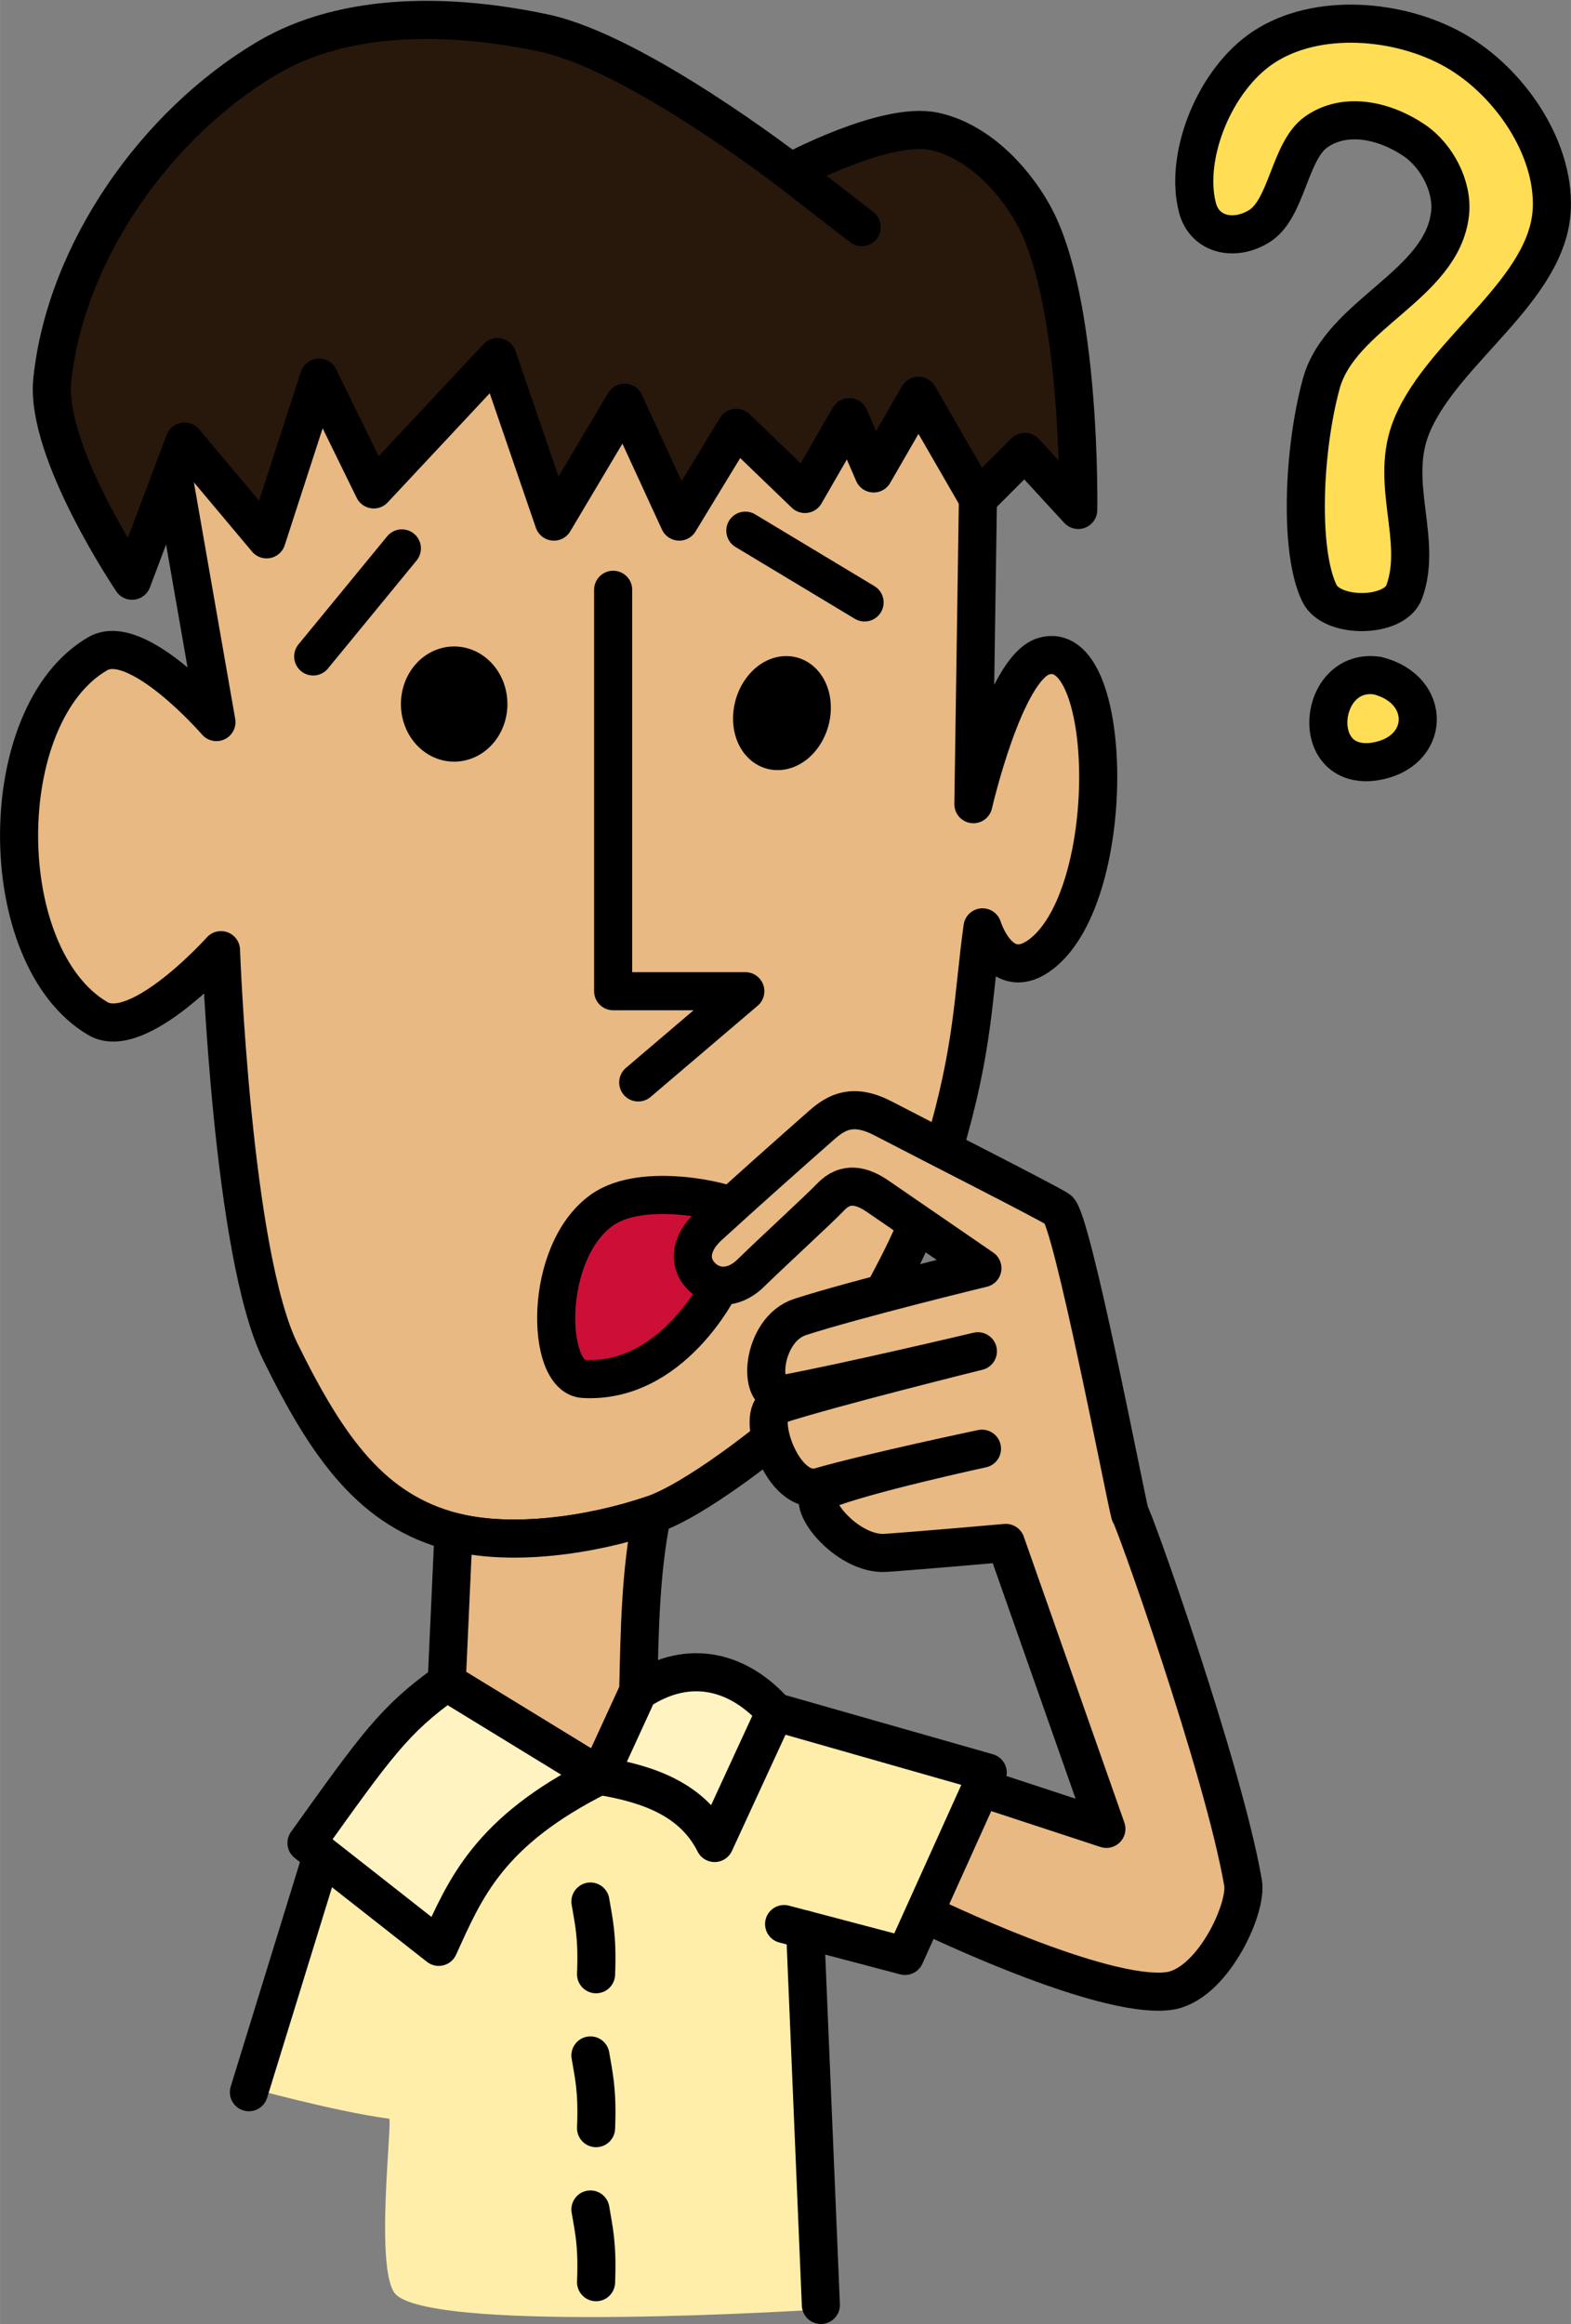 <?xml version='1.0' encoding='utf-8'?>
<svg xmlns="http://www.w3.org/2000/svg" width="3e3" height="4436.6" version="1.1" viewBox="0 0 793.75 1173.9"><rect x="0" y="0" width="793.75" height="1173.9" fill="#808080" stroke="none"/> <path d="m696.07 341.29c-30.054-4.693-35.549 47.862-1.882 43.413 28.684-4.209 29.735-36.388 1.882-43.413z" fill="#fd5" stroke="#000" stroke-linecap="round" stroke-linejoin="round" stroke-width="19.244"/> <path d="m605 104.82c-6.743-26.06 8.72-64.663 33.416-80.971 26.936-17.787 68.799-14.306 96.822 1.713 27.046 15.461 50.061 48.556 48.839 79.685-1.62 41.272-54.818 71.541-70.689 109.67-11.978 28.779 5.745 57.507-3.856 83.97-4.872 13.427-36.546 13.678-42.842 0.856-10.253-20.88-8.388-71.762 0.856-105.82 9.582-35.299 61.096-49.758 65.119-86.112 1.504-13.585-6.697-29.151-17.993-36.844-14.919-10.16-34.953-14.697-49.696-4.284-13.525 9.553-14.639 38.817-28.704 47.554-12.371 7.685-27.626 4.674-31.274-9.425z" fill="#fd5" stroke="#000" stroke-dashoffset="37.8" stroke-linecap="round" stroke-linejoin="round" stroke-width="19.244" style="paint-order:normal"/> <path d="m87.314 238.66 22.026 126.06s-39.944-46.094-59.908-34.563c-53.206 30.729-52.955 153.17 0 184.33 20.445 12.031 62.212-34.559 62.212-34.559s5.62 153.2 29.949 202.76c24.329 49.558 46.791 80.508 87.557 91.011 28.625 7.375 68.492 2.19 100.26-8.57 22.526-7.63 60.151-38.376 60.151-38.376 31.198-29.461 44.459-49.975 56.638-73.218 6.347-12 12.764-24.004 17.42-35.917l13.087-36.849c15.397-51.508 14.871-77.659 19.716-112.36 0 0 9.128 29.75 30.061 13.208 39.256-31.021 36.219-161.23 0.684-150.1-19.648 6.156-35.354 74.683-35.354 74.683l2.288-154.23c-5.087-157.12-351.9-220.29-406.79-13.293z" fill="#e9b983" stroke="#000" stroke-dashoffset="37.8" stroke-linecap="round" stroke-linejoin="round" stroke-width="19.244" style="paint-order:normal"/> <path d="m246.74 355.62a17.281 19.466 0 0 1-17.281 19.466 17.281 19.466 0 0 1-17.281-19.466 17.281 19.466 0 0 1 17.281-19.466 17.281 19.466 0 0 1 17.281 19.466z" stroke="#000" stroke-dashoffset="37.8" stroke-linecap="round" stroke-linejoin="round" stroke-width="19.244" style="paint-order:fill markers stroke"/> <path d="m409.26 364.07a14.702 19.466 15.307 0 1-19.319 14.895 14.702 19.466 15.307 0 1-9.041-22.657 14.702 19.466 15.307 0 1 19.319-14.895 14.702 19.466 15.307 0 1 9.041 22.657z" stroke="#000" stroke-dashoffset="37.8" stroke-linecap="round" stroke-linejoin="round" stroke-width="19.244" style="paint-order:fill markers stroke"/> <path d="m203.04 277-44.804 54.579" fill="none" stroke="#000" stroke-dashoffset="37.8" stroke-linecap="round" stroke-linejoin="round" stroke-width="19.244" style="paint-order:normal"/> <path d="m376.58 268.04 60.253 36.25" fill="none" stroke="#000" stroke-dashoffset="37.8" stroke-linecap="round" stroke-linejoin="round" stroke-width="19.244" style="paint-order:normal"/> <path d="m309.79 297.9v202.76h66.784l-54.111 46.082" fill="none" stroke="#000" stroke-dashoffset="37.8" stroke-linecap="round" stroke-linejoin="round" stroke-width="19.244" style="paint-order:normal"/> <path d="m229.15 773.69-3.456 76.035 77.187 47.234 19.585-42.66c0.672-30.243 1.074-60.571 6.947-89.179-31.77 10.761-71.637 15.945-100.26 8.57v0" fill="#e9b983" stroke="#000" stroke-dashoffset="37.8" stroke-linecap="round" stroke-linejoin="round" stroke-width="19.244" style="paint-order:normal"/> <path d="m125.04 1054.3 35.431-114.88-7.831-6.149c35.237-49.209 44.438-62.432 70.85-81.167l77.187 47.234 19.585-42.66c26.462-17.595 51.636-9.358 69.123 10.403l107.47 30.642-41.802 92.592-50.458-13.293 7.957 189.59s-189.06 12.083-212.13-7.25c-11.71-9.812-1.902-88.938-3.864-89.202-27.663-3.72-71.515-15.859-71.515-15.859z" fill="#fea" style="paint-order:normal"/> <path d="m225.69 849.72 77.187 47.234c-56.341 28.152-67.944 57.296-81.219 86.403l-66.818-52.47c35.237-49.209 44.438-62.432 70.85-81.167z" fill="#fff3c2" stroke="#000" stroke-dashoffset="37.8" stroke-linecap="round" stroke-linejoin="round" stroke-width="19.244" style="paint-order:normal"/> <path d="m369.13 609.38c-0.313-1.812-44.067-13.181-65.067 1.871-29.863 21.405-28.23 84.17-9.251 85.252 44.654 2.544 68.814-46.775 68.814-46.775 7.574-12.709 13.95-25.572 5.503-40.348z" fill="#cd0f38" stroke="#000" stroke-dashoffset="37.8" stroke-linecap="round" stroke-linejoin="round" stroke-width="19.244" style="paint-order:normal"/> <path d="m302.88 896.96 19.585-42.66c26.462-17.595 51.636-9.358 69.123 10.403l-30.529 66.19c-10.859-21.653-32.844-29.821-58.178-33.933z" fill="#fff3c2" stroke="#000" stroke-dashoffset="37.8" stroke-linecap="round" stroke-linejoin="round" stroke-width="19.244" style="paint-order:normal"/> <path d="m435.37 114.72-35.88-27.808s-77.76-60.112-124.25-70.115c-45.987-9.894-100.11-11.365-140.55 12.672-55.937 33.254-101.49 97.719-108.29 162.44-3.805 36.179 40.321 101.41 40.321 101.41l26.497-70.309 41.473 49.41 26.497-81.667 27.649 56.45 62.489-66.818 28.522 83.074 35.713-60.033 27.631 60.033 28.818-47.361 34.701 33.409 22.398-38.795 12.302 28.427 22.652-39.233 30.049 52.042 23.694-23.691 26.977 29.315s1.853-105.8-23.006-149.77c-10.639-18.815-28.699-36.997-49.845-41.474-24.557-5.198-72.438 20.577-72.438 20.577" fill="#28170b" stroke="#000" stroke-dashoffset="37.8" stroke-linecap="round" stroke-linejoin="round" stroke-width="19.244" style="paint-order:normal"/> <path d="m406.79 974.64 7.957 189.59" fill="none" stroke="#000" stroke-dashoffset="37.8" stroke-linecap="round" stroke-linejoin="round" stroke-width="19.244" style="paint-order:normal"/> <path d="m298.31 960.46c1.566 9.691 3.664 17.183 2.846 36.725" fill="none" stroke="#000" stroke-dashoffset="37.8" stroke-linecap="round" stroke-linejoin="round" stroke-width="19.244" style="paint-order:normal"/> <path d="m161.18 941.89-35.431 114.88" fill="none" stroke="#000" stroke-dashoffset="37.8" stroke-linecap="round" stroke-linejoin="round" stroke-width="19.244" style="paint-order:normal"/> <path d="m298.31 1038.2c1.566 9.691 3.664 17.183 2.846 36.725" fill="none" stroke="#000" stroke-dashoffset="37.8" stroke-linecap="round" stroke-linejoin="round" stroke-width="19.244" style="paint-order:normal"/> <path d="m298.31 1116c1.566 9.691 3.664 17.183 2.846 36.725" fill="none" stroke="#000" stroke-dashoffset="37.8" stroke-linecap="round" stroke-linejoin="round" stroke-width="19.244" style="paint-order:normal"/> <path d="m463.62 617.61c-4.656 11.913-11.073 23.917-17.42 35.917" fill="none" stroke="#000" stroke-dashoffset="37.8" stroke-linecap="round" stroke-linejoin="round" stroke-width="19.244" style="paint-order:normal"/> <path d="m468.63 967.27s87.462 42.499 121.59 38.449c21.999-2.61 40.102-41.59 37.85-54.63-10.007-57.954-55.89-186.43-57.137-186.46-2.497-9.121-29.395-149.7-36.287-153.74-10.578-6.206-58.85-30.588-88.451-45.973-14.977-7.784-23.326-3.433-30.942 3.273-18.742 16.503-37.267 32.983-57.064 51.035-9.152 8.345-10.057 17.337-5.309 23.68 5.757 7.691 16.792 9.533 26.423 0.145 12.172-11.865 34.866-32.627 40.353-38.415 7.625-8.044 15.952-5.801 23.923-0.325l52.788 36.267s-63.639 15.446-92.05 24.605c-19.76 6.37-22.263 41.52-8.546 38.97 32.99-6.133 98.315-21.629 98.315-21.629s-76.289 18.879-101.78 27.331c-11.146 3.696 2.928 46.512 21.976 41.077 26.409-7.535 81.865-19.189 81.865-19.189s-60.34 13.026-80.23 21.29c-10.946 4.547 11.797 32.713 31.614 31.321 20.241-1.422 60.664-5.026 60.664-5.026l50.814 144.43-63.388-20.809" fill="#e9b983" stroke="#000" stroke-dashoffset="37.8" stroke-linecap="round" stroke-linejoin="round" stroke-width="19.244" style="paint-order:normal"/> <path d="m391.59 864.7 107.47 30.642-41.802 92.592-61.091-16.094" fill="none" stroke="#000" stroke-dashoffset="37.8" stroke-linecap="round" stroke-linejoin="round" stroke-width="19.244" style="paint-order:normal"/> </svg>